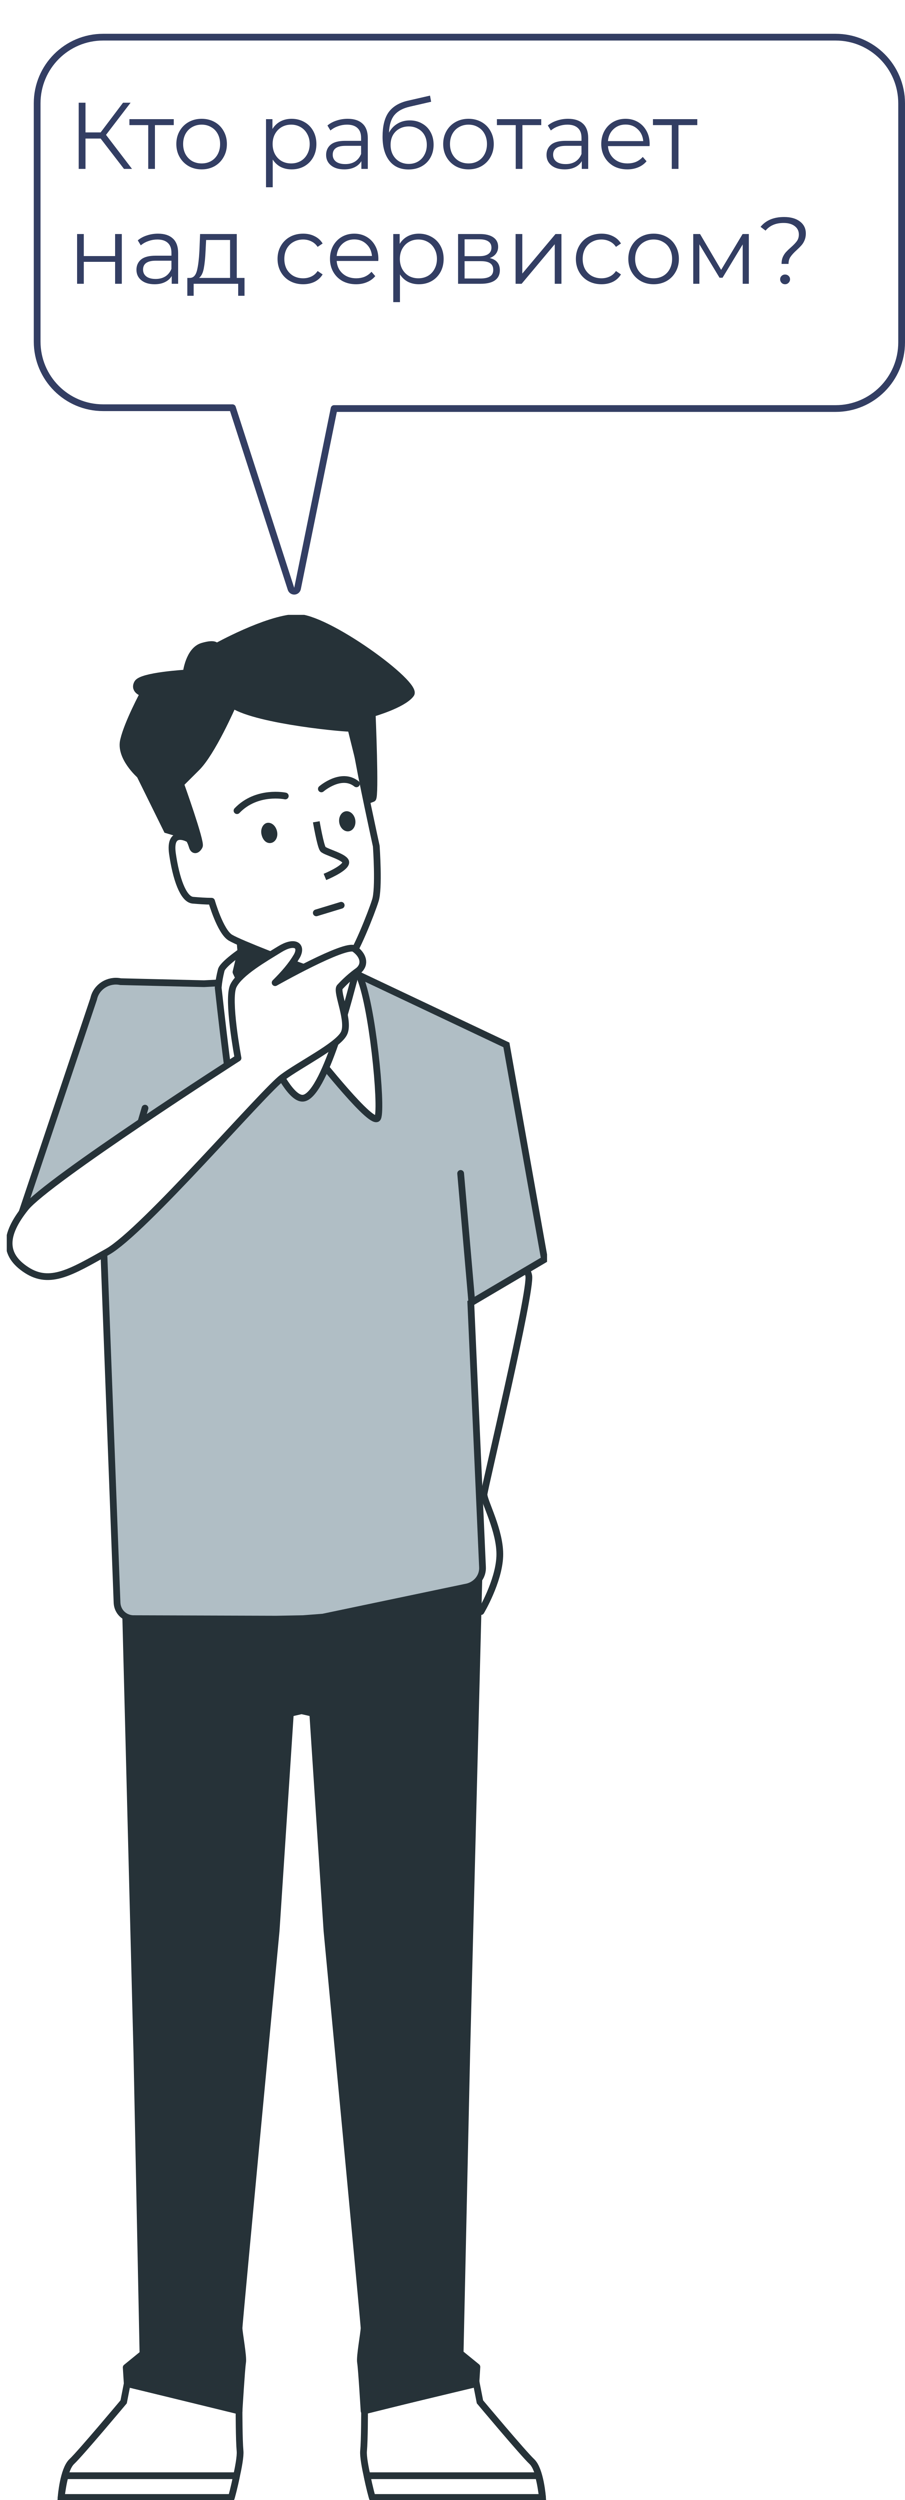 <svg width="134" height="370" viewBox="0 0 134 370" fill="none" xmlns="http://www.w3.org/2000/svg">
<g clip-path="url(#clip0_507_4764)">
<path d="M74.226 182.353C74.226 182.353 77.838 186.696 78.29 188.792C78.742 190.964 71.743 220.167 71.667 221.14C71.592 222.114 74.151 226.606 74 230.35C73.85 234.094 71.216 238.512 71.216 238.512L63.389 221.29C65.571 217.771 65.647 213.353 63.615 209.758C60.078 203.768 57.368 190.14 57.368 190.14L74.226 182.353Z" fill="white" stroke="#263238" stroke-linecap="round" stroke-linejoin="round"/>
<path d="M18.836 352.778L18.309 355.473C18.309 355.473 11.912 363.111 10.633 364.309C9.353 365.507 9.052 369.551 9.052 369.551H34.264C34.264 369.551 35.694 364.309 35.543 362.737C35.393 361.164 35.393 356.746 35.393 356.746L18.836 352.778Z" fill="white" stroke="#263238" stroke-miterlimit="10"/>
<path d="M9.654 366.406C9.353 367.454 9.203 368.577 9.052 369.626H34.264C34.264 369.626 34.715 368.053 35.017 366.406H9.654Z" fill="white" stroke="#263238" stroke-linecap="round" stroke-linejoin="round"/>
<path d="M70.538 352.778L71.065 355.473C71.065 355.473 77.462 363.111 78.742 364.309C80.021 365.507 80.322 369.551 80.322 369.551H55.11C55.11 369.551 53.68 364.309 53.831 362.737C53.981 361.164 53.981 356.746 53.981 356.746L70.538 352.778Z" fill="white" stroke="#263238" stroke-miterlimit="10"/>
<path d="M79.721 366.406C80.022 367.454 80.172 368.577 80.323 369.626H55.111C55.111 369.626 54.659 368.053 54.358 366.406H79.721Z" fill="white" stroke="#263238" stroke-linecap="round" stroke-linejoin="round"/>
<path d="M69.109 303.882L70.915 233.196L45.327 228.029H44.048L18.46 233.196L20.266 303.882L21.169 348.36L18.686 350.382L18.836 352.778L35.393 356.821C35.393 356.821 35.77 350.531 35.92 349.633C36.071 348.809 35.393 345.215 35.393 344.541C35.393 343.867 40.887 285.761 40.887 285.761L42.994 253.563L44.65 253.188L46.306 253.563L48.413 285.761C48.413 285.761 53.907 343.867 53.907 344.541C53.907 345.215 53.23 348.809 53.38 349.633C53.531 350.456 53.907 356.821 53.907 356.821L70.464 352.703L70.614 350.307L68.131 348.285L69.109 303.882Z" fill="#263238" stroke="#263238" stroke-linecap="round" stroke-linejoin="round"/>
<path d="M30.2 145.587L17.858 145.287C16.051 144.913 14.245 146.036 13.869 147.833L2.053 183.026L15.299 183.326L17.331 237.239C17.406 238.512 18.384 239.485 19.664 239.56L40.887 239.635L44.875 239.56L47.81 239.336L69.259 234.843C70.614 234.469 71.517 233.27 71.442 231.923L69.711 192.836L80.623 186.396L74.979 154.647L53.304 144.389L30.2 145.587Z" fill="#B0BEC5" stroke="#263238" stroke-miterlimit="10"/>
<path d="M69.861 192.761L68.206 173.667" stroke="#263238" stroke-linecap="round" stroke-linejoin="round"/>
<path d="M17.03 179.133L21.47 164.007" stroke="#263238" stroke-linecap="round" stroke-linejoin="round"/>
<path d="M36.747 140.121C36.747 140.121 33.06 142.517 32.759 143.565C32.533 144.464 32.382 145.287 32.307 146.186C32.307 146.186 34.49 166.403 35.167 166.029C35.844 165.58 41.715 158.391 42.919 157.118C44.123 155.845 46.155 155.696 46.606 156.07C47.058 156.444 55.261 167.002 55.938 165.43C56.616 163.857 55.111 148.357 53.154 144.314C51.197 140.121 38.704 138.399 36.747 140.121Z" fill="white" stroke="#263238" stroke-miterlimit="10"/>
<path d="M35.167 135.029L36.145 146.411C36.145 146.411 41.715 163.333 45.026 162.51C48.337 161.686 52.251 145.437 52.401 145.063C52.477 144.688 52.778 138.249 52.778 138.249C52.778 138.249 53.079 140.121 46.08 138.548C42.241 137.799 38.629 136.601 35.167 135.029Z" fill="white" stroke="#263238" stroke-miterlimit="10"/>
<path d="M50.068 142.816L43.671 138.773L37.575 133.906L36.823 136.002L34.941 143.865L36.145 146.485L50.068 142.816Z" fill="#263238" stroke="#263238" stroke-linecap="round" stroke-linejoin="round"/>
<path d="M25.082 112.64L27.792 124.097C27.792 124.097 25.007 122.599 25.534 126.343C26.061 130.012 27.114 133.082 28.544 133.232C29.448 133.307 30.426 133.382 31.329 133.382C31.329 133.382 32.608 137.874 34.114 138.773C35.619 139.672 43.521 142.667 45.026 143.191C46.531 143.715 50.67 142.592 51.574 141.993C52.477 141.469 55.035 135.029 55.562 133.307C56.164 131.585 55.713 125.22 55.713 125.22C55.713 125.22 53.304 114.213 52.853 111.068C52.401 107.923 52.176 105.002 50.294 102.981C48.413 100.959 41.564 98.563 35.242 100.884C28.845 103.205 23.427 105.377 25.082 112.64Z" fill="white" stroke="#263238" stroke-linecap="round" stroke-linejoin="round"/>
<path d="M42.241 117.807C42.241 117.807 38.027 116.908 35.092 119.978" stroke="#263238" stroke-linecap="round" stroke-linejoin="round"/>
<path d="M47.585 116.758C47.585 116.758 50.52 114.213 52.778 116.01" stroke="#263238" stroke-linecap="round" stroke-linejoin="round"/>
<path d="M41.037 123.123C41.188 123.947 40.736 124.696 40.059 124.771C39.381 124.845 38.855 124.246 38.704 123.423C38.553 122.599 39.005 121.85 39.607 121.775C40.284 121.7 40.886 122.3 41.037 123.123Z" fill="#263238"/>
<path d="M51.64 123.034C52.298 122.936 52.731 122.194 52.608 121.376C52.486 120.558 51.853 119.974 51.195 120.071C50.538 120.169 50.104 120.912 50.227 121.73C50.349 122.548 50.982 123.131 51.64 123.034Z" fill="#263238"/>
<path d="M34.49 104.328C34.49 104.328 31.404 111.442 29.071 113.688L26.738 116.01C26.738 116.01 29.824 124.621 29.523 125.22C29.222 125.819 28.695 126.043 28.469 125.295C28.243 124.546 27.942 123.872 27.34 123.647C26.738 123.423 24.706 122.824 24.706 122.824L20.717 114.737C20.717 114.737 17.632 112.041 18.309 109.495C18.911 106.949 21.244 102.606 21.244 102.606C21.244 102.606 19.739 102.232 20.341 101.109C20.943 99.986 27.566 99.611 27.566 99.611C27.566 99.611 27.942 96.242 29.974 95.642C32.006 95.043 32.006 95.717 32.006 95.717C32.006 95.717 39.382 91.599 43.822 91.374C48.187 91.15 62.11 101.333 60.83 102.756C59.626 104.328 55.111 105.601 55.111 105.601C55.111 105.601 55.637 117.957 55.186 118.181L54.584 118.406L51.95 107.773C51.799 107.923 38.253 106.725 34.49 104.328Z" fill="#263238" stroke="#263238" stroke-miterlimit="10"/>
<path d="M35.242 156.594C35.242 156.594 33.587 147.833 34.565 145.886C35.543 143.94 39.231 141.843 41.414 140.495C43.596 139.147 44.8 139.896 43.972 141.469C43.145 142.891 42.016 144.164 40.736 145.437C40.736 145.437 51.197 139.522 52.477 140.42C53.756 141.319 54.208 142.667 53.079 143.64C52.025 144.389 51.122 145.213 50.294 146.111C49.767 146.86 51.874 151.278 50.896 153C49.918 154.797 44.499 157.493 41.865 159.44C39.156 161.386 21.244 182.278 15.901 185.273C10.557 188.268 7.397 190.215 3.935 187.969C0.473 185.722 0.548 182.802 3.784 178.758C7.02 174.715 35.242 156.594 35.242 156.594Z" fill="white" stroke="#263238" stroke-linecap="round" stroke-linejoin="round"/>
<path d="M46.832 135.104L50.52 133.981" stroke="#263238" stroke-linecap="round" stroke-linejoin="round"/>
<path d="M46.832 121.626C46.832 121.626 47.434 125.145 47.81 125.669C48.187 126.118 51.348 126.867 51.197 127.691C51.047 128.589 48.111 129.787 48.111 129.787" stroke="#263238" stroke-miterlimit="10"/>
</g>
<g filter="url(#filter0_d_507_4764)">
<path d="M38.563 82L44.059 54.964L118.729 54.964C123.852 54.964 128 50.806 128 45.671L128 10.294C128 5.158 123.852 1 118.729 1L10.271 1C5.148 1 1 5.158 1 10.294L1 45.548C1 50.684 5.148 54.842 10.271 54.842L29.786 54.842L38.563 82Z" fill="white"/>
<path d="M39.053 82.1C39.008 82.322 38.818 82.487 38.591 82.499C38.364 82.512 38.157 82.37 38.087 82.154L29.422 55.342L10.271 55.342C4.87 55.342 0.5 50.959 0.5 45.548L0.5 10.294C0.5 4.883 4.87 0.5 10.271 0.5L118.729 0.5C124.13 0.5 128.5 4.883 128.5 10.294L128.5 45.671C128.5 51.081 124.13 55.464 118.729 55.464L44.467 55.464L39.053 82.1Z" stroke="#333E63" stroke-linecap="round" stroke-linejoin="round"/>
</g>
<path d="M14.9 20.506H12.66V25H11.652V15.2H12.66V19.596H14.9L18.218 15.2H19.338L15.698 19.96L19.548 25H18.358L14.9 20.506ZM25.727 18.518H22.941V25H21.947V18.518H19.161V17.636H25.727V18.518ZM29.86 25.07C29.151 25.07 28.512 24.911 27.942 24.594C27.373 24.267 26.925 23.819 26.598 23.25C26.271 22.681 26.108 22.037 26.108 21.318C26.108 20.599 26.271 19.955 26.598 19.386C26.925 18.817 27.373 18.373 27.942 18.056C28.512 17.739 29.151 17.58 29.86 17.58C30.57 17.58 31.209 17.739 31.778 18.056C32.347 18.373 32.791 18.817 33.108 19.386C33.435 19.955 33.598 20.599 33.598 21.318C33.598 22.037 33.435 22.681 33.108 23.25C32.791 23.819 32.347 24.267 31.778 24.594C31.209 24.911 30.57 25.07 29.86 25.07ZM29.86 24.188C30.383 24.188 30.849 24.071 31.26 23.838C31.68 23.595 32.007 23.255 32.24 22.816C32.474 22.377 32.59 21.878 32.59 21.318C32.59 20.758 32.474 20.259 32.24 19.82C32.007 19.381 31.68 19.045 31.26 18.812C30.849 18.569 30.383 18.448 29.86 18.448C29.337 18.448 28.866 18.569 28.446 18.812C28.035 19.045 27.709 19.381 27.466 19.82C27.233 20.259 27.116 20.758 27.116 21.318C27.116 21.878 27.233 22.377 27.466 22.816C27.709 23.255 28.035 23.595 28.446 23.838C28.866 24.071 29.337 24.188 29.86 24.188ZM43.181 17.58C43.871 17.58 44.497 17.739 45.057 18.056C45.617 18.364 46.055 18.803 46.373 19.372C46.69 19.941 46.849 20.59 46.849 21.318C46.849 22.055 46.69 22.709 46.373 23.278C46.055 23.847 45.617 24.291 45.057 24.608C44.506 24.916 43.881 25.07 43.181 25.07C42.583 25.07 42.042 24.949 41.557 24.706C41.081 24.454 40.689 24.09 40.381 23.614V27.716H39.387V17.636H40.339V19.092C40.637 18.607 41.029 18.233 41.515 17.972C42.009 17.711 42.565 17.58 43.181 17.58ZM43.111 24.188C43.624 24.188 44.091 24.071 44.511 23.838C44.931 23.595 45.257 23.255 45.491 22.816C45.733 22.377 45.855 21.878 45.855 21.318C45.855 20.758 45.733 20.263 45.491 19.834C45.257 19.395 44.931 19.055 44.511 18.812C44.091 18.569 43.624 18.448 43.111 18.448C42.588 18.448 42.117 18.569 41.697 18.812C41.286 19.055 40.959 19.395 40.717 19.834C40.483 20.263 40.367 20.758 40.367 21.318C40.367 21.878 40.483 22.377 40.717 22.816C40.959 23.255 41.286 23.595 41.697 23.838C42.117 24.071 42.588 24.188 43.111 24.188ZM51.477 17.58C52.439 17.58 53.176 17.823 53.689 18.308C54.203 18.784 54.459 19.493 54.459 20.436V25H53.507V23.852C53.283 24.235 52.952 24.533 52.513 24.748C52.084 24.963 51.571 25.07 50.973 25.07C50.152 25.07 49.499 24.874 49.013 24.482C48.528 24.09 48.285 23.572 48.285 22.928C48.285 22.303 48.509 21.799 48.957 21.416C49.415 21.033 50.138 20.842 51.127 20.842H53.465V20.394C53.465 19.759 53.288 19.279 52.933 18.952C52.579 18.616 52.061 18.448 51.379 18.448C50.913 18.448 50.465 18.527 50.035 18.686C49.606 18.835 49.237 19.045 48.929 19.316L48.481 18.574C48.855 18.257 49.303 18.014 49.825 17.846C50.348 17.669 50.899 17.58 51.477 17.58ZM51.127 24.286C51.687 24.286 52.168 24.16 52.569 23.908C52.971 23.647 53.269 23.273 53.465 22.788V21.584H51.155C49.895 21.584 49.265 22.023 49.265 22.9C49.265 23.329 49.429 23.67 49.755 23.922C50.082 24.165 50.539 24.286 51.127 24.286ZM60.675 17.818C61.357 17.818 61.963 17.972 62.495 18.28C63.037 18.579 63.457 19.003 63.755 19.554C64.054 20.095 64.203 20.716 64.203 21.416C64.203 22.135 64.045 22.774 63.727 23.334C63.419 23.885 62.985 24.314 62.425 24.622C61.865 24.93 61.221 25.084 60.493 25.084C59.271 25.084 58.323 24.655 57.651 23.796C56.979 22.937 56.643 21.752 56.643 20.24C56.643 18.663 56.942 17.454 57.539 16.614C58.146 15.774 59.089 15.205 60.367 14.906L63.671 14.15L63.839 15.06L60.731 15.774C59.677 16.007 58.902 16.423 58.407 17.02C57.913 17.608 57.642 18.481 57.595 19.638C57.894 19.069 58.309 18.625 58.841 18.308C59.373 17.981 59.985 17.818 60.675 17.818ZM60.521 24.258C61.035 24.258 61.492 24.141 61.893 23.908C62.304 23.665 62.621 23.329 62.845 22.9C63.079 22.471 63.195 21.985 63.195 21.444C63.195 20.903 63.083 20.427 62.859 20.016C62.635 19.605 62.318 19.288 61.907 19.064C61.506 18.831 61.044 18.714 60.521 18.714C59.999 18.714 59.532 18.831 59.121 19.064C58.72 19.288 58.403 19.605 58.169 20.016C57.945 20.427 57.833 20.903 57.833 21.444C57.833 21.985 57.945 22.471 58.169 22.9C58.403 23.329 58.725 23.665 59.135 23.908C59.546 24.141 60.008 24.258 60.521 24.258ZM69.372 25.07C68.663 25.07 68.023 24.911 67.454 24.594C66.885 24.267 66.437 23.819 66.11 23.25C65.783 22.681 65.62 22.037 65.62 21.318C65.62 20.599 65.783 19.955 66.11 19.386C66.437 18.817 66.885 18.373 67.454 18.056C68.023 17.739 68.663 17.58 69.372 17.58C70.081 17.58 70.721 17.739 71.29 18.056C71.859 18.373 72.303 18.817 72.62 19.386C72.947 19.955 73.11 20.599 73.11 21.318C73.11 22.037 72.947 22.681 72.62 23.25C72.303 23.819 71.859 24.267 71.29 24.594C70.721 24.911 70.081 25.07 69.372 25.07ZM69.372 24.188C69.895 24.188 70.361 24.071 70.772 23.838C71.192 23.595 71.519 23.255 71.752 22.816C71.985 22.377 72.102 21.878 72.102 21.318C72.102 20.758 71.985 20.259 71.752 19.82C71.519 19.381 71.192 19.045 70.772 18.812C70.361 18.569 69.895 18.448 69.372 18.448C68.849 18.448 68.378 18.569 67.958 18.812C67.547 19.045 67.221 19.381 66.978 19.82C66.745 20.259 66.628 20.758 66.628 21.318C66.628 21.878 66.745 22.377 66.978 22.816C67.221 23.255 67.547 23.595 67.958 23.838C68.378 24.071 68.849 24.188 69.372 24.188ZM80.141 18.518H77.355V25H76.361V18.518H73.575V17.636H80.141V18.518ZM84.112 17.58C85.073 17.58 85.811 17.823 86.324 18.308C86.837 18.784 87.094 19.493 87.094 20.436V25H86.142V23.852C85.918 24.235 85.587 24.533 85.148 24.748C84.719 24.963 84.205 25.07 83.608 25.07C82.787 25.07 82.133 24.874 81.648 24.482C81.163 24.09 80.92 23.572 80.92 22.928C80.92 22.303 81.144 21.799 81.592 21.416C82.049 21.033 82.773 20.842 83.762 20.842H86.1V20.394C86.1 19.759 85.923 19.279 85.568 18.952C85.213 18.616 84.695 18.448 84.014 18.448C83.547 18.448 83.099 18.527 82.67 18.686C82.241 18.835 81.872 19.045 81.564 19.316L81.116 18.574C81.489 18.257 81.937 18.014 82.46 17.846C82.983 17.669 83.533 17.58 84.112 17.58ZM83.762 24.286C84.322 24.286 84.803 24.16 85.204 23.908C85.605 23.647 85.904 23.273 86.1 22.788V21.584H83.79C82.53 21.584 81.9 22.023 81.9 22.9C81.9 23.329 82.063 23.67 82.39 23.922C82.717 24.165 83.174 24.286 83.762 24.286ZM96.18 21.626H90.02C90.076 22.391 90.37 23.012 90.902 23.488C91.434 23.955 92.106 24.188 92.918 24.188C93.376 24.188 93.796 24.109 94.178 23.95C94.561 23.782 94.892 23.539 95.172 23.222L95.732 23.866C95.406 24.258 94.995 24.557 94.5 24.762C94.015 24.967 93.478 25.07 92.89 25.07C92.134 25.07 91.462 24.911 90.874 24.594C90.296 24.267 89.843 23.819 89.516 23.25C89.189 22.681 89.026 22.037 89.026 21.318C89.026 20.599 89.18 19.955 89.488 19.386C89.805 18.817 90.235 18.373 90.776 18.056C91.327 17.739 91.943 17.58 92.624 17.58C93.305 17.58 93.917 17.739 94.458 18.056C94.999 18.373 95.424 18.817 95.732 19.386C96.04 19.946 96.194 20.59 96.194 21.318L96.18 21.626ZM92.624 18.434C91.915 18.434 91.317 18.663 90.832 19.12C90.356 19.568 90.085 20.156 90.02 20.884H95.242C95.177 20.156 94.901 19.568 94.416 19.12C93.94 18.663 93.343 18.434 92.624 18.434ZM103.246 18.518H100.46V25H99.466V18.518H96.68V17.636H103.246V18.518ZM11.414 34.636H12.408V37.898H17.042V34.636H18.036V42H17.042V38.752H12.408V42H11.414V34.636ZM23.395 34.58C24.357 34.58 25.094 34.823 25.607 35.308C26.121 35.784 26.377 36.493 26.377 37.436V42H25.425V40.852C25.201 41.235 24.87 41.533 24.431 41.748C24.002 41.963 23.489 42.07 22.891 42.07C22.07 42.07 21.417 41.874 20.931 41.482C20.446 41.09 20.203 40.572 20.203 39.928C20.203 39.303 20.427 38.799 20.875 38.416C21.333 38.033 22.056 37.842 23.045 37.842H25.383V37.394C25.383 36.759 25.206 36.279 24.851 35.952C24.497 35.616 23.979 35.448 23.297 35.448C22.831 35.448 22.383 35.527 21.953 35.686C21.524 35.835 21.155 36.045 20.847 36.316L20.399 35.574C20.773 35.257 21.221 35.014 21.743 34.846C22.266 34.669 22.817 34.58 23.395 34.58ZM23.045 41.286C23.605 41.286 24.086 41.16 24.487 40.908C24.889 40.647 25.187 40.273 25.383 39.788V38.584H23.073C21.813 38.584 21.183 39.023 21.183 39.9C21.183 40.329 21.347 40.67 21.673 40.922C22 41.165 22.457 41.286 23.045 41.286ZM36.205 41.132V43.778H35.267V42H28.673V43.778H27.735V41.132H28.155C28.65 41.104 28.986 40.74 29.163 40.04C29.341 39.34 29.462 38.36 29.527 37.1L29.625 34.636H35.057V41.132H36.205ZM30.437 37.156C30.391 38.201 30.302 39.065 30.171 39.746C30.041 40.418 29.807 40.88 29.471 41.132H34.063V35.518H30.521L30.437 37.156ZM44.887 42.07C44.159 42.07 43.505 41.911 42.927 41.594C42.357 41.277 41.909 40.833 41.583 40.264C41.256 39.685 41.093 39.037 41.093 38.318C41.093 37.599 41.256 36.955 41.583 36.386C41.909 35.817 42.357 35.373 42.927 35.056C43.505 34.739 44.159 34.58 44.887 34.58C45.521 34.58 46.086 34.706 46.581 34.958C47.085 35.201 47.481 35.56 47.771 36.036L47.029 36.54C46.786 36.176 46.478 35.905 46.105 35.728C45.731 35.541 45.325 35.448 44.887 35.448C44.355 35.448 43.874 35.569 43.445 35.812C43.025 36.045 42.693 36.381 42.451 36.82C42.217 37.259 42.101 37.758 42.101 38.318C42.101 38.887 42.217 39.391 42.451 39.83C42.693 40.259 43.025 40.595 43.445 40.838C43.874 41.071 44.355 41.188 44.887 41.188C45.325 41.188 45.731 41.099 46.105 40.922C46.478 40.745 46.786 40.474 47.029 40.11L47.771 40.614C47.481 41.09 47.085 41.454 46.581 41.706C46.077 41.949 45.512 42.07 44.887 42.07ZM56.012 38.626H49.852C49.908 39.391 50.202 40.012 50.734 40.488C51.266 40.955 51.938 41.188 52.75 41.188C53.208 41.188 53.627 41.109 54.01 40.95C54.393 40.782 54.724 40.539 55.004 40.222L55.564 40.866C55.237 41.258 54.827 41.557 54.332 41.762C53.847 41.967 53.31 42.07 52.722 42.07C51.966 42.07 51.294 41.911 50.706 41.594C50.127 41.267 49.675 40.819 49.348 40.25C49.022 39.681 48.858 39.037 48.858 38.318C48.858 37.599 49.012 36.955 49.32 36.386C49.638 35.817 50.067 35.373 50.608 35.056C51.159 34.739 51.775 34.58 52.456 34.58C53.138 34.58 53.749 34.739 54.29 35.056C54.831 35.373 55.256 35.817 55.564 36.386C55.872 36.946 56.026 37.59 56.026 38.318L56.012 38.626ZM52.456 35.434C51.747 35.434 51.15 35.663 50.664 36.12C50.188 36.568 49.917 37.156 49.852 37.884H55.074C55.009 37.156 54.733 36.568 54.248 36.12C53.772 35.663 53.175 35.434 52.456 35.434ZM62.02 34.58C62.711 34.58 63.337 34.739 63.897 35.056C64.457 35.364 64.895 35.803 65.213 36.372C65.53 36.941 65.689 37.59 65.689 38.318C65.689 39.055 65.53 39.709 65.213 40.278C64.895 40.847 64.457 41.291 63.897 41.608C63.346 41.916 62.721 42.07 62.02 42.07C61.423 42.07 60.882 41.949 60.397 41.706C59.92 41.454 59.529 41.09 59.221 40.614V44.716H58.227V34.636H59.178V36.092C59.477 35.607 59.869 35.233 60.355 34.972C60.849 34.711 61.404 34.58 62.02 34.58ZM61.95 41.188C62.464 41.188 62.931 41.071 63.35 40.838C63.77 40.595 64.097 40.255 64.331 39.816C64.573 39.377 64.695 38.878 64.695 38.318C64.695 37.758 64.573 37.263 64.331 36.834C64.097 36.395 63.77 36.055 63.35 35.812C62.931 35.569 62.464 35.448 61.95 35.448C61.428 35.448 60.956 35.569 60.536 35.812C60.126 36.055 59.799 36.395 59.556 36.834C59.323 37.263 59.206 37.758 59.206 38.318C59.206 38.878 59.323 39.377 59.556 39.816C59.799 40.255 60.126 40.595 60.536 40.838C60.956 41.071 61.428 41.188 61.95 41.188ZM72.514 38.192C73.513 38.425 74.012 39.027 74.012 39.998C74.012 40.642 73.774 41.137 73.298 41.482C72.822 41.827 72.113 42 71.17 42H67.824V34.636H71.072C71.912 34.636 72.57 34.799 73.046 35.126C73.522 35.453 73.76 35.919 73.76 36.526C73.76 36.927 73.648 37.273 73.424 37.562C73.21 37.842 72.906 38.052 72.514 38.192ZM68.79 37.912H71.002C71.572 37.912 72.005 37.805 72.304 37.59C72.612 37.375 72.766 37.063 72.766 36.652C72.766 36.241 72.612 35.933 72.304 35.728C72.005 35.523 71.572 35.42 71.002 35.42H68.79V37.912ZM71.128 41.216C71.763 41.216 72.239 41.113 72.556 40.908C72.874 40.703 73.032 40.381 73.032 39.942C73.032 39.503 72.888 39.181 72.598 38.976C72.309 38.761 71.852 38.654 71.226 38.654H68.79V41.216H71.128ZM76.342 34.636H77.336V40.488L82.25 34.636H83.132V42H82.138V36.148L77.238 42H76.342V34.636ZM89.06 42.07C88.332 42.07 87.679 41.911 87.1 41.594C86.531 41.277 86.083 40.833 85.756 40.264C85.43 39.685 85.266 39.037 85.266 38.318C85.266 37.599 85.43 36.955 85.756 36.386C86.083 35.817 86.531 35.373 87.1 35.056C87.679 34.739 88.332 34.58 89.06 34.58C89.695 34.58 90.26 34.706 90.754 34.958C91.258 35.201 91.655 35.56 91.944 36.036L91.202 36.54C90.96 36.176 90.652 35.905 90.278 35.728C89.905 35.541 89.499 35.448 89.06 35.448C88.528 35.448 88.048 35.569 87.618 35.812C87.198 36.045 86.867 36.381 86.624 36.82C86.391 37.259 86.274 37.758 86.274 38.318C86.274 38.887 86.391 39.391 86.624 39.83C86.867 40.259 87.198 40.595 87.618 40.838C88.048 41.071 88.528 41.188 89.06 41.188C89.499 41.188 89.905 41.099 90.278 40.922C90.652 40.745 90.96 40.474 91.202 40.11L91.944 40.614C91.655 41.09 91.258 41.454 90.754 41.706C90.25 41.949 89.686 42.07 89.06 42.07ZM96.784 42.07C96.075 42.07 95.435 41.911 94.866 41.594C94.297 41.267 93.849 40.819 93.522 40.25C93.195 39.681 93.032 39.037 93.032 38.318C93.032 37.599 93.195 36.955 93.522 36.386C93.849 35.817 94.297 35.373 94.866 35.056C95.435 34.739 96.075 34.58 96.784 34.58C97.493 34.58 98.133 34.739 98.702 35.056C99.271 35.373 99.715 35.817 100.032 36.386C100.359 36.955 100.522 37.599 100.522 38.318C100.522 39.037 100.359 39.681 100.032 40.25C99.715 40.819 99.271 41.267 98.702 41.594C98.133 41.911 97.493 42.07 96.784 42.07ZM96.784 41.188C97.307 41.188 97.773 41.071 98.184 40.838C98.604 40.595 98.931 40.255 99.164 39.816C99.397 39.377 99.514 38.878 99.514 38.318C99.514 37.758 99.397 37.259 99.164 36.82C98.931 36.381 98.604 36.045 98.184 35.812C97.773 35.569 97.307 35.448 96.784 35.448C96.261 35.448 95.79 35.569 95.37 35.812C94.959 36.045 94.633 36.381 94.39 36.82C94.157 37.259 94.04 37.758 94.04 38.318C94.04 38.878 94.157 39.377 94.39 39.816C94.633 40.255 94.959 40.595 95.37 40.838C95.79 41.071 96.261 41.188 96.784 41.188ZM110.878 34.636V42H109.968V36.176L106.986 41.104H106.538L103.556 36.162V42H102.646V34.636H103.654L106.776 39.942L109.954 34.636H110.878ZM115.72 39.06C115.72 38.677 115.78 38.341 115.902 38.052C116.032 37.763 116.191 37.515 116.378 37.31C116.564 37.105 116.807 36.871 117.106 36.61C117.507 36.255 117.801 35.947 117.988 35.686C118.184 35.415 118.282 35.089 118.282 34.706C118.282 34.193 118.081 33.782 117.68 33.474C117.278 33.157 116.728 32.998 116.028 32.998C114.87 32.998 113.979 33.376 113.354 34.132L112.612 33.572C113.405 32.601 114.567 32.116 116.098 32.116C117.078 32.116 117.857 32.335 118.436 32.774C119.024 33.213 119.318 33.805 119.318 34.552C119.318 34.935 119.252 35.275 119.122 35.574C119 35.863 118.846 36.111 118.66 36.316C118.482 36.521 118.244 36.759 117.946 37.03C117.544 37.394 117.246 37.721 117.05 38.01C116.854 38.29 116.756 38.64 116.756 39.06H115.72ZM116.238 42.07C116.032 42.07 115.86 42 115.72 41.86C115.58 41.711 115.51 41.538 115.51 41.342C115.51 41.137 115.58 40.969 115.72 40.838C115.86 40.698 116.032 40.628 116.238 40.628C116.452 40.628 116.63 40.698 116.77 40.838C116.91 40.969 116.98 41.137 116.98 41.342C116.98 41.538 116.905 41.711 116.756 41.86C116.616 42 116.443 42.07 116.238 42.07Z" fill="#333E63"/>
<defs>
<filter id="filter0_d_507_4764" x="0" y="0" width="134" height="88" filterUnits="userSpaceOnUse" color-interpolation-filters="sRGB">
<feFlood flood-opacity="0" result="BackgroundImageFix"/>
<feColorMatrix in="SourceAlpha" type="matrix" values="0 0 0 0 0 0 0 0 0 0 0 0 0 0 0 0 0 0 127 0" result="hardAlpha"/>
<feOffset dx="5" dy="5"/>
<feComposite in2="hardAlpha" operator="out"/>
<feColorMatrix type="matrix" values="0 0 0 0 0.2 0 0 0 0 0.243 0 0 0 0 0.388 0 0 0 1 0"/>
<feBlend mode="normal" in2="BackgroundImageFix" result="effect1_dropShadow_507_4764"/>
<feBlend mode="normal" in="SourceGraphic" in2="effect1_dropShadow_507_4764" result="shape"/>
</filter>
<clipPath id="clip0_507_4764">
<rect width="80" height="279" fill="white" transform="translate(1 91)"/>
</clipPath>
</defs>
</svg>
